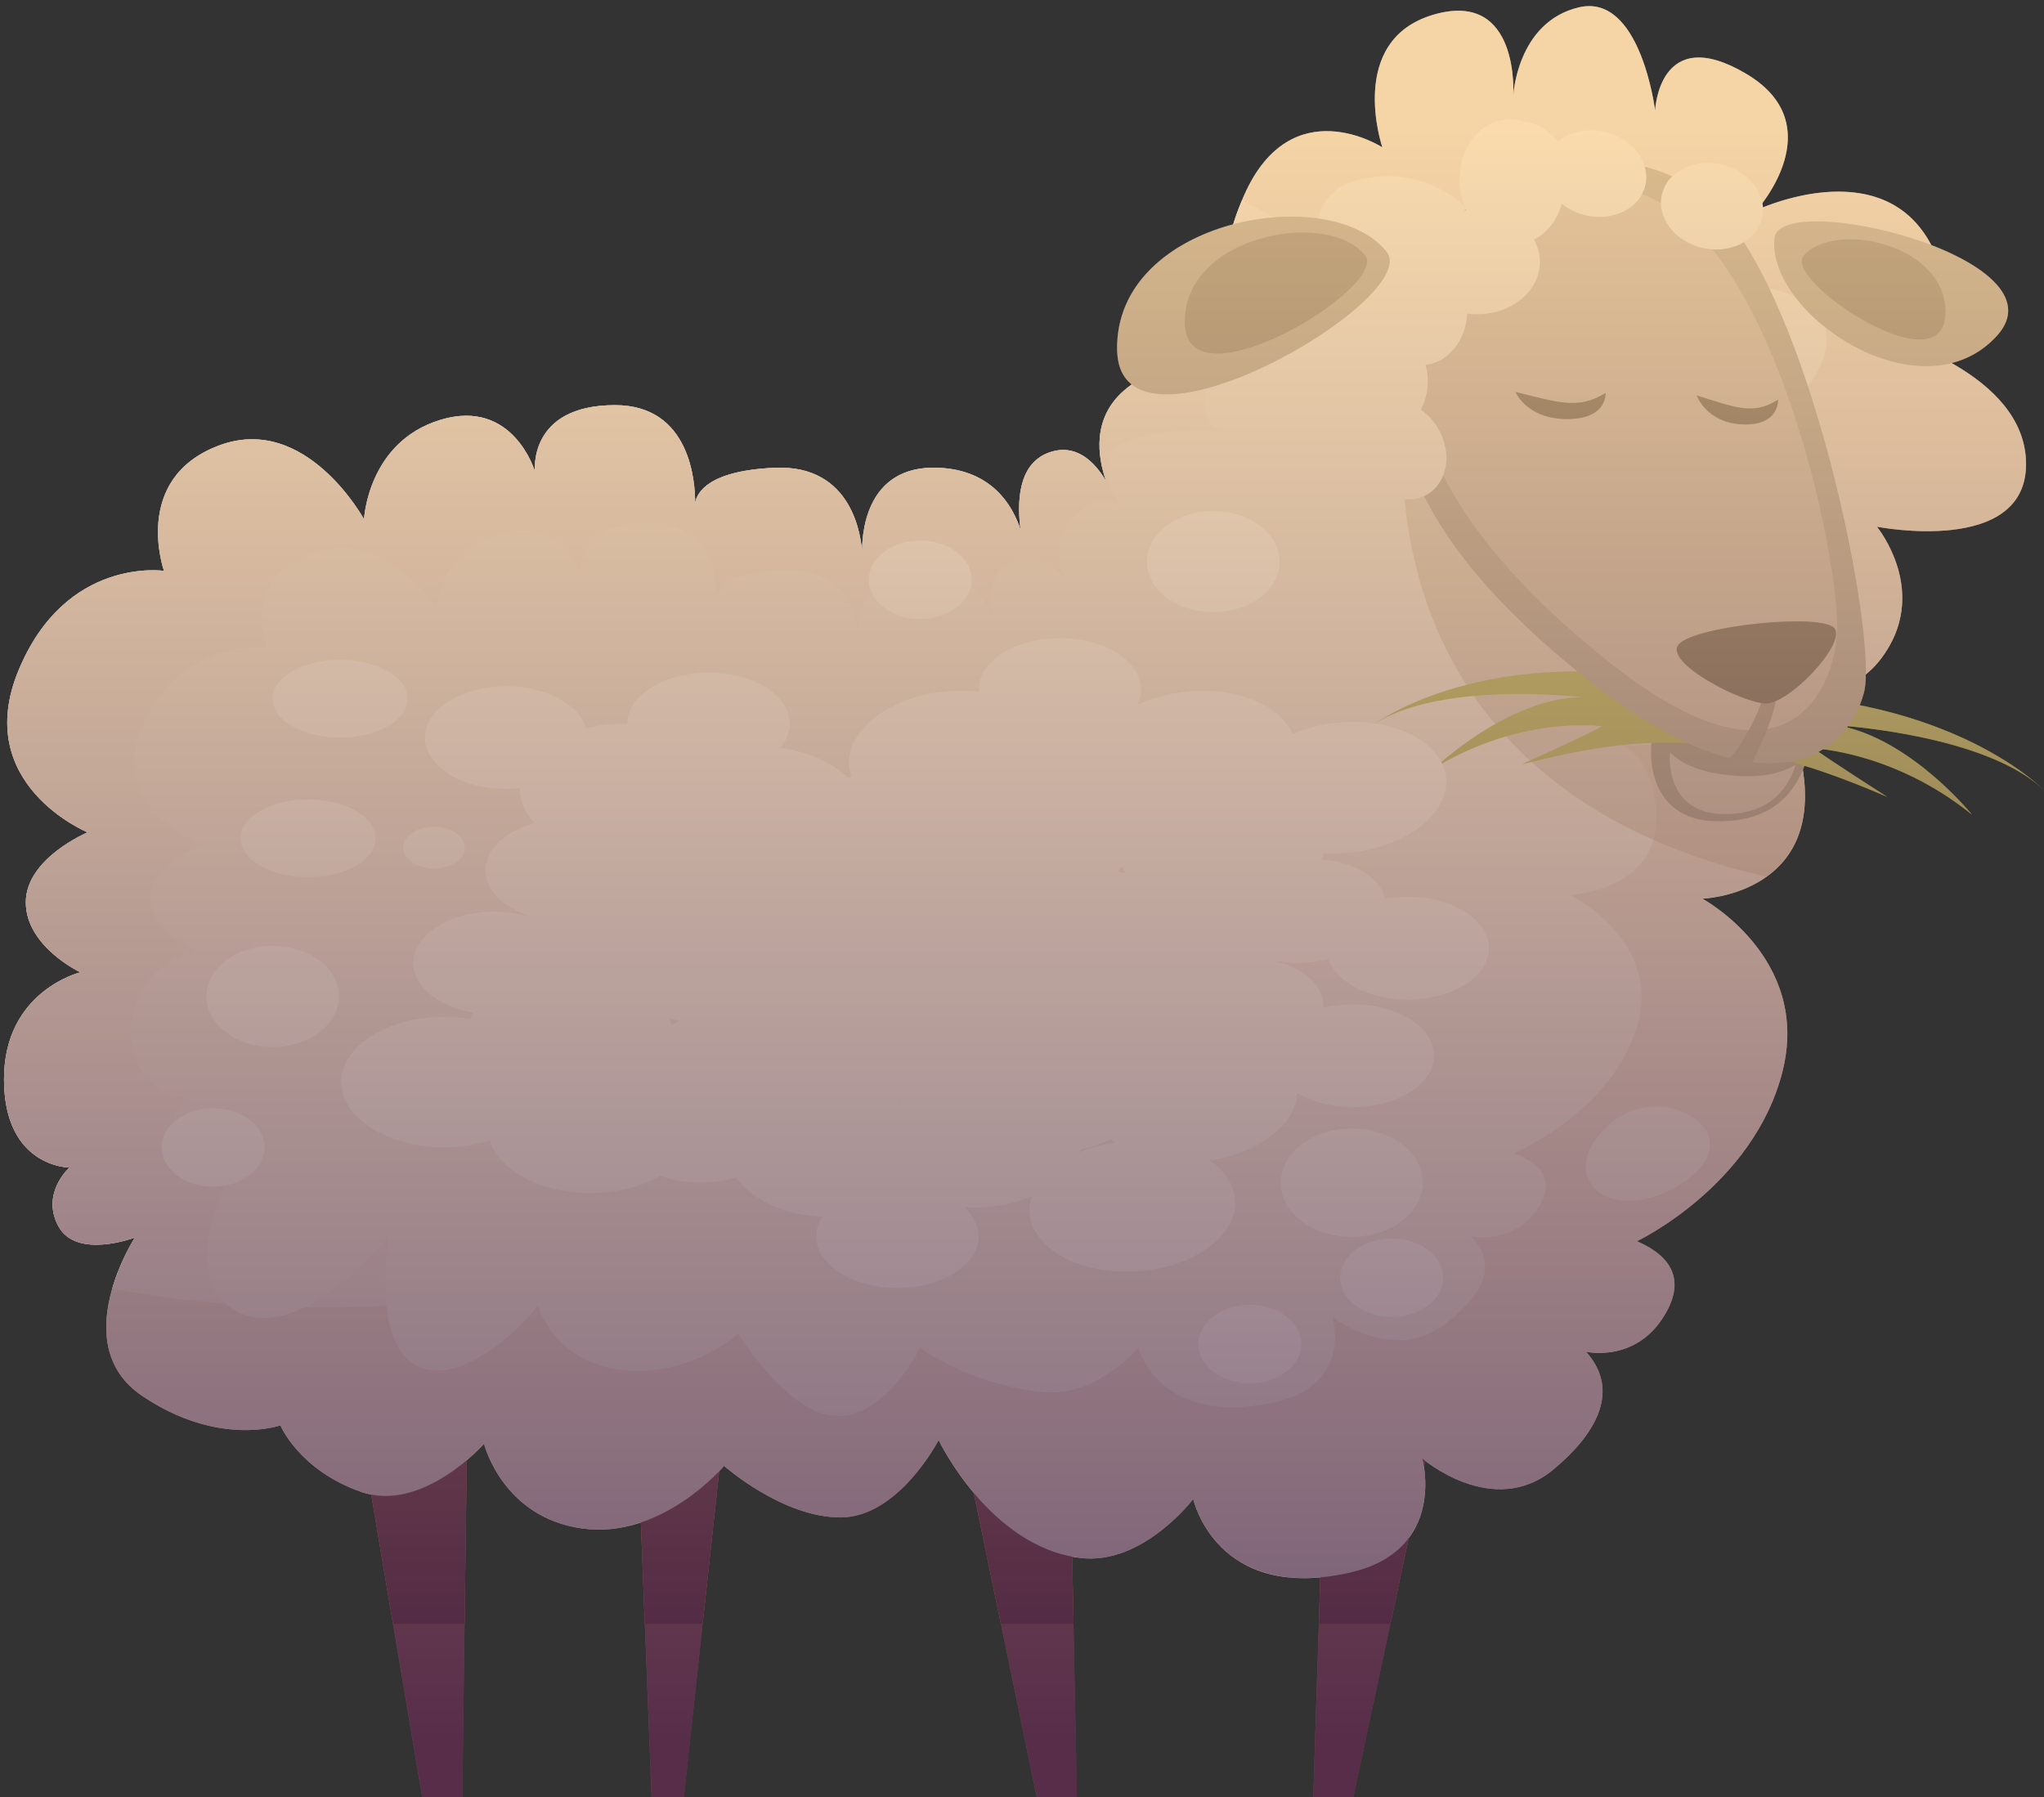 <?xml version="1.0" encoding="utf-8"?>
<!-- Generator: Adobe Illustrator 15.0.0, SVG Export Plug-In . SVG Version: 6.00 Build 0)  -->
<!DOCTYPE svg PUBLIC "-//W3C//DTD SVG 1.1//EN" "http://www.w3.org/Graphics/SVG/1.1/DTD/svg11.dtd">
<svg version="1.1" id="Layer_1" xmlns="http://www.w3.org/2000/svg" xmlns:xlink="http://www.w3.org/1999/xlink" x="0px" y="0px"
	 width="148.859px" height="130.901px" viewBox="0 0 148.859 130.901" enable-background="new 0 0 148.859 130.901"
	 xml:space="preserve">
<rect x="0" y="0" width="148.859" height="130.901" fill="#333333" stroke="none"/>
<g>
	<g>
		<polygon fill="#9F5E53" points="98.555,130.901 95.641,130.901 96.7,97.908 105.44,98.713 		"/>
		<polygon fill="#9F5E53" points="78.426,130.901 75.512,130.901 68.893,98.98 77.819,99.758 		"/>
		<polygon fill="#9F5E53" points="49.801,130.901 47.455,130.901 46.176,98.177 53.264,98.976 		"/>
		<polygon fill="#9F5E53" points="33.666,130.901 30.751,130.901 25.191,97.908 34.091,98.713 		"/>
		<g>
			<polygon fill="#7F443C" points="96.7,97.908 96.047,118.263 101.258,118.263 105.44,98.713 			"/>
			<polygon fill="#7F443C" points="68.893,98.98 72.891,118.263 78.18,118.263 77.819,99.758 			"/>
			<polygon fill="#7F443C" points="46.176,98.177 46.961,118.263 51.172,118.263 53.264,98.976 			"/>
			<polygon fill="#7F443C" points="25.191,97.908 28.622,118.263 33.833,118.263 34.091,98.713 			"/>
		</g>
		<path fill="#E6CDBE" d="M137.223,24.41c0,0,6.621-2.681,2.647-7.778c-3.972-5.098-11.918-1.342-11.918-1.342
			s5.562-6.168-0.794-9.924c-6.357-3.756-6.62,2.682-6.62,2.682s-1.06-8.582-5.562-7.51c-4.505,1.072-4.77,6.438-4.77,6.438
			s0.53-7.779-5.826-5.902c-6.357,1.879-3.707,9.657-3.707,9.657s-6.623-4.291-10.066,3.487c-2.313,5.225-0.922,7.175,0.242,7.897
			c-1.648-0.563-4.738-1.313-6.068,0.417c-0.996,1.297-0.385,3.518,0.391,5.299c-0.738-0.588-1.801-0.703-3.305,0.604
			c-2.354,2.044-1.931,4.842-1.309,6.613c-0.787-1.341-2.184-2.861-4.253-2.054c-2.195,0.856-2.235,3.671-1.978,5.602
			c-0.6-1.837-2.121-4.358-5.969-4.528c-5.463-0.242-5.601,5.115-5.57,6.225c-0.061-1.109-0.646-6.467-6.348-6.225
			c-4.881,0.206-5.699,1.831-5.816,2.576c0.008-1.506-0.33-7.136-5.837-7.136c-6.357,0-5.828,4.828-5.828,4.828
			s-1.589-5.365-6.886-3.757c-5.296,1.609-5.562,7.243-5.562,7.243s-4.237-7.778-10.595-5.364c-6.356,2.413-3.973,9.12-3.973,9.12
			s-7.149-1.072-10.592,7.243c-3.445,8.313,5.031,11.802,5.031,11.802S1.881,62.5,1.881,65.72c0,3.219,3.973,5.096,3.973,5.096
			s-5.562,1.342-5.562,7.779s4.767,6.438,4.767,6.438s-2.119,1.877-0.794,4.292c1.324,2.413,5.562,0.804,5.562,0.804
			s-5.032,7.78,0.528,11.535c5.562,3.755,10.067,2.146,10.067,2.146s1.322,3.219,5.825,4.827c4.504,1.61,9.006-3.484,9.006-3.484
			s1.323,5.363,7.151,6.168s10.329-4.56,10.329-4.56s4.237,3.755,8.474,3.755c4.24,0,7.152-5.633,7.152-5.633
			s3.707,7.781,10.329,8.585c4.54,0.55,8.212-4.292,8.212-4.292s1.653,7.555,11.389,5.363c7.151-1.609,5.297-8.314,5.297-8.314
			s5.146,4.442,9.535,0.805c2.912-2.413,5.033-5.635,2.383-8.584c0,0,3.443,0.805,5.563-2.414s-0.002-4.829-1.855-5.633
			c0,0,8.477-4.022,10.596-12.338c2.119-8.317-5.826-12.608-5.826-12.608s8.211-0.268,7.416-8.584
			c-0.318-3.322-1.48-5.015-2.764-5.853c2.783,0.109,6.301-0.363,8.324-2.999c3.709-4.827-0.266-9.656-0.266-9.656
			s10.861,2.144,10.861-4.562C147.553,27.094,137.223,24.41,137.223,24.41z"/>
		<g>
			<path fill="#EDD9CC" d="M54.542,90.239c35.504-11.107,58.938-37.203,52.343-58.287c-2.357-7.536-8.246-13.4-16.445-17.333
				c-2.061,4.917-0.723,6.793,0.41,7.496c-1.648-0.563-4.738-1.313-6.068,0.417c-0.996,1.297-0.385,3.518,0.391,5.299
				c-0.738-0.588-1.801-0.703-3.305,0.604c-2.354,2.044-1.931,4.842-1.309,6.613c-0.787-1.341-2.184-2.861-4.253-2.054
				c-2.195,0.856-2.235,3.671-1.978,5.602c-0.6-1.837-2.121-4.358-5.969-4.528c-5.463-0.242-5.601,5.115-5.57,6.225
				c-0.061-1.109-0.646-6.467-6.348-6.225c-4.881,0.206-5.699,1.831-5.816,2.576c0.008-1.506-0.33-7.136-5.837-7.136
				c-6.357,0-5.828,4.828-5.828,4.828s-1.589-5.365-6.886-3.757c-5.296,1.609-5.562,7.243-5.562,7.243s-4.237-7.778-10.595-5.364
				c-6.356,2.413-3.973,9.12-3.973,9.12s-7.149-1.072-10.592,7.243c-3.445,8.313,5.031,11.802,5.031,11.802S1.881,62.5,1.881,65.72
				c0,3.219,3.973,5.096,3.973,5.096s-5.562,1.342-5.562,7.779s4.767,6.438,4.767,6.438s-2.119,1.877-0.794,4.292
				c1.324,2.413,5.562,0.804,5.562,0.804s-1.036,1.606-1.648,3.709C21.53,96.437,37.884,95.45,54.542,90.239z"/>
		</g>
		<path fill="#EFDED3" d="M75.958,101.386c3.845,0.415,6.954-3.237,6.954-3.237s1.399,5.698,9.643,4.045
			c6.056-1.213,4.485-6.271,4.485-6.271s4.358,3.351,8.074,0.606c2.466-1.819,4.261-4.25,2.018-6.475c0,0,2.916,0.607,4.71-1.82
			c1.794-2.429-0.002-3.643-1.57-4.248c0,0,7.178-3.034,8.971-9.308c1.795-6.272-4.934-9.509-4.934-9.509s6.953-0.203,6.279-6.476
			c-0.672-6.271-5.83-4.854-5.83-4.854s7.4,1.82,10.539-1.821c3.141-3.642-0.225-7.283-0.225-7.283s9.197,1.616,9.197-3.441
			c0-5.057-8.747-7.08-8.747-7.08s10.202-7.469,6.838-11.314c-3.362-3.845-10.091-1.012-10.091-1.012s4.709-4.652-0.673-7.486
			c-5.384-2.832-5.827,0.236-5.827,0.236s-1.938-6.559-5.75-5.75c-3.814,0.809-2.775,6.729-2.775,6.729s-3.093-3.895-8.475-2.479
			c-5.384,1.416-2,10-2,10s-4.835-3.866-7.75,2c-2.916,5.867,0,6.25,0,6.25s-6.331-0.41-7.902,1.41
			c-1.57,1.82,1.569,6.068,1.569,6.068s-0.897-4.045-4.036-1.617s-0.449,6.271-0.449,6.271s-1.346-3.845-4.261-2.832
			c-2.915,1.012-1.345,5.665-1.345,5.665s-0.226-4.653-5.384-4.856c-5.157-0.203-4.71,4.856-4.71,4.856s0-5.06-5.382-4.856
			s-4.934,2.226-4.934,2.226s0.448-5.664-4.934-5.664c-5.383,0-4.935,3.642-4.935,3.642s-1.345-4.047-5.831-2.834
			c-4.485,1.215-4.709,5.464-4.709,5.464s-3.588-5.866-8.972-4.046c-5.382,1.82-3.364,6.879-3.364,6.879s-6.054-0.81-8.969,5.463
			c-2.917,6.271,4.26,8.902,4.26,8.902s-3.813,1.415-3.813,3.844c0,2.428,3.364,3.844,3.364,3.844s-4.709,1.012-4.709,5.867
			c0,4.856,4.037,4.856,4.037,4.856s-1.794,1.414-0.672,3.236c1.121,1.819,4.709,0.606,4.709,0.606s-5.339,8.773-0.63,11.605
			c4.709,2.833,11.25-5.25,11.25-5.25s-1.313,8.287,2.5,9.5c3.814,1.216,8.41-4.524,8.41-4.524s1.121,4.046,6.056,4.652
			c4.935,0.606,8.535-2.628,8.535-2.628s3.662,6,7.25,6c3.589,0,6-5,6-5S70.352,100.779,75.958,101.386z"/>
		<path opacity="0.4" fill="#AF8C74" d="M128.633,51.015c1.836,0.072,3.984-0.124,5.819-1.013
			c-3.182-2.864-6.347-6.591-9.146-10.953c-5.94-9.255-8.574-18.8-7.361-24.731c-1.538-0.166-2.973,0.1-4.26,0.904
			c-12,7.5-11,13-11,13c-0.752,2.105-4.35,28.644,25.953,35.637c1.689-1.201,3.109-3.302,2.758-6.991
			C131.078,53.545,129.916,51.853,128.633,51.015z"/>
		<path fill="#917C6F" d="M132.025,53.366c-0.396,2.414-1.438,6.64-7.197,6.438c-5.762-0.202-5.782-7.338-1.809-12.166
			C126.99,42.811,132.025,53.366,132.025,53.366z"/>
		<path fill="#C4AB9D" d="M131.156,54.064c-0.32,1.956-1.163,5.38-5.831,5.217c-4.669-0.164-4.685-5.945-1.466-9.857
			S131.156,54.064,131.156,54.064z"/>
		<path fill="#917C6F" d="M133.315,52.465c-0.704,1.813-2.305,4.93-8.401,3.85c-6.097-1.081-5.281-6.63-0.494-9.745
			C129.206,43.452,133.315,52.465,133.315,52.465z"/>
		<path fill="#A59083" d="M100.992,18.354c-4.051-5.18-19.828-2.426-19.633,7.148C81.545,34.647,103.647,21.749,100.992,18.354z"/>
		<path fill="#A59083" d="M129.229,17.353c-0.562,5.547,10.694,13.105,16.185,7.124C150.66,18.767,129.596,13.718,129.229,17.353z"
			/>
		<path fill="#A4A436" d="M123.399,54.132c-3.085-0.085-5.903-0.176-12.584,1.542c0,0,4.929-2.227,5.858-2.777
			c0,0-5.783-0.849-12.16,3.01c0,0,5.287-5.046,10.65-5.132c0,0-10.752-1.305-15.523,2.259c0,0,7.682-6.16,22.614-3.445
			L123.399,54.132z"/>
		<path fill="#9E9E36" d="M125.283,54.47c3.053,0.453,5.843,0.855,12.154,3.563c0,0-4.507-2.87-5.336-3.528
			c0,0,5.828,0.223,11.508,4.823c0,0-4.42-5.491-9.689-6.491c0,0,10.795,0.661,14.939,4.721c0,0-6.605-6.918-21.739-7.018
			L125.283,54.47z"/>
		<path fill="#A59083" d="M135.75,50.431c-1.248,4.804-7.443,9.053-19.966-0.806c-13.659-10.752-15.158-19.158-13.831-26.153
			c2.213-11.668,17.185-15.49,23.738-7.645C132.248,23.674,136.744,46.607,135.75,50.431z"/>
		<path fill="#C4AB9D" d="M133.77,46.388c-0.375,4.125-3.853,11.858-16.375,2c-13.66-10.752-16.31-20.382-13.125-26.75
			c4-8,13.57-11.721,20.125-3.875C130.949,25.609,134.127,42.454,133.77,46.388z"/>
		<path fill="#7B665A" d="M99.404,18.581c-2.786-3.432-13.356-1.391-13.111,5.041C86.529,29.769,101.23,20.832,99.404,18.581z"/>
		<path fill="#7B665A" d="M131.363,18.616c2.377-2.672,10.764-0.69,10.299,4.474C141.215,28.021,129.807,20.367,131.363,18.616z"/>
		<path fill="#524138" d="M123.563,28.799c2.676,0.805,4.072,1.508,5.934,0.302c0,0,0.117,1.911-2.56,1.811
			S123.563,28.799,123.563,28.799z"/>
		<path fill="#524138" d="M110.365,28.546c2.973,0.698,4.53,1.35,6.566,0.068c0,0,0.164,1.906-2.795,1.911
			C111.177,30.53,110.365,28.546,110.365,28.546z"/>
		<path fill="#EFDED3" d="M117.02,82.055c3.918-3.755,10.833,0.5,5.666,4S113.02,85.888,117.02,82.055z"/>
		<path fill="#917C6F" d="M128.353,50.805c-0.083,0.833-1.667,3.832-2.417,4.416l1.667,0.334c0,0,1.833-3.583,1.75-5L128.353,50.805
			z"/>
		<path fill="#524138" d="M122.271,46.91c1.253-1.357,10.662-2.314,11.367-1.107c0.703,1.208-3.32,5.432-5.029,5.432
			C126.898,51.234,121.064,48.217,122.271,46.91z"/>
		<g>
			<ellipse fill="#FDF0E7" cx="60.52" cy="83.888" rx="7.5" ry="4.75"/>
			<ellipse fill="#FDF0E7" cx="51.019" cy="82.388" rx="5.912" ry="3.744"/>
			<ellipse fill="#FDF0E7" cx="43.269" cy="68.888" rx="5.912" ry="3.744"/>
			<ellipse fill="#FDF0E7" cx="36.019" cy="70.138" rx="5.912" ry="3.744"/>
			<ellipse fill="#FDF0E7" cx="41.269" cy="63.388" rx="5.912" ry="3.744"/>
			<ellipse fill="#FDF0E7" cx="51.602" cy="52.722" rx="5.912" ry="3.744"/>
			<ellipse fill="#FDF0E7" cx="36.857" cy="53.722" rx="5.912" ry="3.744"/>
			<ellipse fill="#FDF0E7" cx="77.19" cy="50.222" rx="5.912" ry="3.744"/>
			<ellipse fill="#FDF0E7" cx="98.523" cy="76.888" rx="5.912" ry="3.744"/>
			<ellipse fill="#FDF0E7" cx="102.523" cy="69.055" rx="5.912" ry="3.744"/>
			<ellipse fill="#FDF0E7" cx="65.357" cy="90.055" rx="5.912" ry="3.744"/>
			<ellipse fill="#FDF0E7" cx="48.269" cy="63.638" rx="5.912" ry="3.744"/>
			<ellipse fill="#FDF0E7" cx="54.02" cy="78.138" rx="7.5" ry="4.75"/>
			<ellipse fill="#FDF0E7" cx="43.019" cy="82.138" rx="7.5" ry="4.75"/>
			<ellipse fill="#FDF0E7" cx="32.353" cy="78.805" rx="7.5" ry="4.75"/>
			<ellipse fill="#FDF0E7" cx="55.353" cy="59.139" rx="7.5" ry="4.75"/>
			<ellipse fill="#FDF0E7" cx="45.353" cy="57.472" rx="7.5" ry="4.75"/>
			<ellipse fill="#FDF0E7" cx="52.019" cy="69.888" rx="7.5" ry="4.75"/>
			<ellipse fill="#FDF0E7" cx="41.519" cy="75.388" rx="7.5" ry="4.75"/>
			
				<ellipse transform="matrix(-0.995 0.098 -0.098 -0.995 143.654 103.1)" fill="#FDF0E7" cx="69.291" cy="55.084" rx="7.501" ry="4.751"/>
			
				<ellipse transform="matrix(-0.995 0.098 -0.098 -0.995 162.863 103.279)" fill="#FDF0E7" cx="78.892" cy="55.645" rx="5.912" ry="3.744"/>
			
				<ellipse transform="matrix(-0.995 0.098 -0.098 -0.995 182.138 127.68)" fill="#FDF0E7" cx="87.93" cy="68.318" rx="5.912" ry="3.745"/>
			
				<ellipse transform="matrix(-0.995 0.098 -0.098 -0.995 196.102 123.074)" fill="#FDF0E7" cx="95.022" cy="66.363" rx="5.912" ry="3.744"/>
			
				<ellipse transform="matrix(-0.995 0.098 -0.098 -0.995 187.704 137.961)" fill="#FDF0E7" cx="90.46" cy="73.596" rx="5.912" ry="3.744"/>
			
				<ellipse transform="matrix(-0.995 0.098 -0.098 -0.995 173.806 139.513)" fill="#FDF0E7" cx="83.47" cy="74.034" rx="5.912" ry="3.744"/>
			
				<ellipse transform="matrix(-0.995 0.098 -0.098 -0.995 158.187 112.551)" fill="#FDF0E7" cx="76.324" cy="60.168" rx="7.499" ry="4.75"/>
			
				<ellipse transform="matrix(-0.995 0.098 -0.098 -0.995 178.748 101.419)" fill="#FDF0E7" cx="86.879" cy="55.107" rx="7.5" ry="4.75"/>
			
				<ellipse transform="matrix(-0.995 0.098 -0.098 -0.995 200.801 104.875)" fill="#FDF0E7" cx="97.82" cy="57.378" rx="7.5" ry="4.75"/>
			
				<ellipse transform="matrix(-0.995 0.098 -0.098 -0.995 161.129 150.483)" fill="#FDF0E7" cx="76.862" cy="79.206" rx="7.5" ry="4.75"/>
			
				<ellipse transform="matrix(-0.995 0.098 -0.098 -0.995 137.825 144.296)" fill="#FDF0E7" cx="65.362" cy="75.539" rx="7.5" ry="4.75"/>
			
				<ellipse transform="matrix(-0.995 0.098 -0.098 -0.995 156.169 137.727)" fill="#FDF0E7" cx="74.696" cy="72.706" rx="7.5" ry="4.75"/>
			
				<ellipse transform="matrix(-0.995 0.098 -0.098 -0.995 181.376 150.845)" fill="#FDF0E7" cx="86.977" cy="79.885" rx="7.501" ry="4.749"/>
			
				<ellipse transform="matrix(-0.998 0.061 -0.061 -0.998 147.531 161.835)" fill="#FDF0E7" cx="71.303" cy="83.162" rx="7.501" ry="4.748"/>
			
				<ellipse transform="matrix(-0.998 0.061 -0.061 -0.998 170.128 170.479)" fill="#FDF0E7" cx="82.47" cy="87.828" rx="7.501" ry="4.748"/>
			
				<ellipse transform="matrix(-0.995 0.098 -0.098 -0.995 164.556 128.272)" fill="#FDF0E7" cx="79.124" cy="68.182" rx="7.5" ry="4.75"/>
			
				<ellipse transform="matrix(-0.995 0.098 -0.098 -0.995 138.075 125.243)" fill="#FDF0E7" cx="65.958" cy="66.016" rx="15.732" ry="9.964"/>
			
				<ellipse transform="matrix(-0.995 0.098 -0.098 -0.995 183.694 114.317)" fill="#FDF0E7" cx="89.034" cy="61.678" rx="7.5" ry="4.75"/>
		</g>
		<ellipse fill="#FDF0E7" cx="22.436" cy="61.054" rx="4.917" ry="2.833"/>
		<ellipse fill="#FDF0E7" cx="24.769" cy="50.887" rx="4.917" ry="2.833"/>
		<ellipse fill="#FDF0E7" cx="31.605" cy="61.736" rx="2.247" ry="1.516"/>
		<path fill="#FDF0E7" d="M24.686,72.569c0-2.035-2.162-3.682-4.831-3.682c-2.668,0-4.83,1.646-4.83,3.682
			c0,2.037,2.162,3.684,4.83,3.684C22.523,76.253,24.686,74.606,24.686,72.569z"/>
		<path fill="#FDF0E7" d="M93.186,40.902c0-2.035-2.162-3.682-4.83-3.682s-4.83,1.646-4.83,3.682c0,2.037,2.162,3.684,4.83,3.684
			S93.186,42.939,93.186,40.902z"/>
		<path fill="#FDF0E7" d="M19.268,83.569c0-1.578-1.677-2.855-3.747-2.855c-2.069,0-3.746,1.277-3.746,2.855
			c0,1.58,1.677,2.857,3.746,2.857C17.591,86.427,19.268,85.149,19.268,83.569z"/>
		<path fill="#FDF0E7" d="M105.099,93.054c0-1.578-1.677-2.855-3.747-2.855c-2.068,0-3.746,1.277-3.746,2.855
			c0,1.58,1.678,2.857,3.746,2.857C103.422,95.911,105.099,94.634,105.099,93.054z"/>
		<path fill="#FDF0E7" d="M70.766,42.22c0-1.578-1.677-2.855-3.746-2.855c-2.07,0-3.746,1.277-3.746,2.855
			c0,1.58,1.676,2.857,3.746,2.857C69.089,45.077,70.766,43.8,70.766,42.22z"/>
		<path fill="#FDF0E7" d="M94.766,97.888c0-1.578-1.678-2.855-3.747-2.855s-3.746,1.277-3.746,2.855c0,1.58,1.677,2.857,3.746,2.857
			S94.766,99.468,94.766,97.888z"/>
		<path fill="#FDF0E7" d="M103.615,86.134c0-2.179-2.314-3.941-5.172-3.941c-2.856,0-5.171,1.763-5.171,3.941
			c0,2.181,2.314,3.944,5.171,3.944C101.301,90.078,103.615,88.314,103.615,86.134z"/>
		<ellipse fill="#EFDED3" cx="107.582" cy="19.075" rx="4.563" ry="3.813"/>
		
			<ellipse transform="matrix(0.113 0.994 -0.994 0.113 110.792 -97.668)" fill="#EFDED3" cx="110.082" cy="13.2" rx="4.562" ry="3.812"/>
		
			<ellipse transform="matrix(0.973 0.232 -0.232 0.973 6.128 -26.641)" fill="#EFDED3" cx="116.127" cy="12.685" rx="3.746" ry="3.119"/>
		
			<ellipse transform="matrix(0.973 0.232 -0.232 0.973 6.912 -28.551)" fill="#EFDED3" cx="124.627" cy="15.06" rx="3.746" ry="3.119"/>
		
			<ellipse transform="matrix(-0.151 0.989 -0.989 -0.151 143.705 -67.575)" fill="#EFDED3" cx="100.876" cy="27.935" rx="3.746" ry="3.119"/>
		
			<ellipse transform="matrix(0.51 0.86 -0.86 0.51 78.239 -71.671)" fill="#EFDED3" cx="102.001" cy="32.809" rx="3.746" ry="3.119"/>
		
			<ellipse transform="matrix(-0.151 0.989 -0.989 -0.151 141.947 -76.315)" fill="#EFDED3" cx="103.751" cy="22.81" rx="3.746" ry="3.119"/>
	</g>
	<defs>
		<filter id="Adobe_OpacityMaskFilter" filterUnits="userSpaceOnUse" x="0.292" y="0.445" width="148.567" height="130.456">
			<feFlood  style="flood-color:white;flood-opacity:1" result="back"/>
			<feBlend  in="SourceGraphic" in2="back" mode="normal"/>
		</filter>
	</defs>
	<mask maskUnits="userSpaceOnUse" x="0.292" y="0.445" width="148.567" height="130.456" id="SVGID_1_">
		<g filter="url(#Adobe_OpacityMaskFilter)">
			<defs>
				<filter id="Adobe_OpacityMaskFilter_1_" filterUnits="userSpaceOnUse" x="0.292" y="0.445" width="148.567" height="130.456">
					<feFlood  style="flood-color:white;flood-opacity:1" result="back"/>
					<feBlend  in="SourceGraphic" in2="back" mode="normal"/>
				</filter>
			</defs>
			<mask maskUnits="userSpaceOnUse" x="0.292" y="0.445" width="148.567" height="130.456" id="SVGID_1_">
				<g filter="url(#Adobe_OpacityMaskFilter_1_)">
				</g>
			</mask>
			<linearGradient id="SVGID_2_" gradientUnits="userSpaceOnUse" x1="74.576" y1="6.888" x2="74.576" y2="126.904">
				<stop  offset="0.021" style="stop-color:#999999"/>
				<stop  offset="1" style="stop-color:#FFFFFF"/>
			</linearGradient>
			<path mask="url(#SVGID_1_)" fill="url(#SVGID_2_)" d="M143.609,59.328c0,0-4.091-5.066-9.09-6.346
				c0.021-0.03,0.043-0.062,0.064-0.092c2.407,0.219,10.748,1.212,14.275,4.667c0,0-4.169-4.335-13.423-6.188
				c0.126-0.309,0.231-0.622,0.313-0.939c0.083-0.317,0.124-0.776,0.133-1.337c0.387-0.315,0.754-0.661,1.074-1.078
				c3.709-4.827-0.266-9.656-0.266-9.656s10.861,2.144,10.861-4.562c0-3.467-2.762-5.855-5.429-7.357
				c1.208-0.303,2.337-0.926,3.29-1.964c2.391-2.602-0.686-5.063-4.771-6.632c-0.193-0.388-0.443-0.791-0.772-1.213
				c-3.463-4.444-9.944-2.16-11.548-1.501c-0.007-0.086-0.018-0.171-0.032-0.257c1.104-1.444,4.235-6.336-1.132-9.508
				c-6.357-3.756-6.62,2.682-6.62,2.682s-1.06-8.582-5.562-7.51c-4.505,1.072-4.77,6.438-4.77,6.438s0.53-7.779-5.826-5.902
				c-6.357,1.879-3.707,9.657-3.707,9.657s-6.623-4.291-10.066,3.487c-0.063,0.139-0.111,0.268-0.168,0.401l0,0
				c-0.002,0.005-0.003,0.009-0.005,0.013c-0.257,0.615-0.462,1.184-0.62,1.705c-4.521,1.195-8.555,4.296-8.455,9.166
				c0.023,1.178,0.416,1.984,1.066,2.498c-0.18,0.123-0.365,0.266-0.559,0.434c-2.354,2.044-1.931,4.842-1.309,6.613
				c-0.787-1.341-2.184-2.861-4.253-2.054c-2.195,0.856-2.235,3.671-1.978,5.602c-0.6-1.837-2.121-4.358-5.969-4.528
				c-5.463-0.242-5.601,5.115-5.57,6.225c-0.061-1.109-0.646-6.467-6.348-6.225c-4.881,0.206-5.699,1.831-5.816,2.576
				c0.008-1.506-0.33-7.136-5.837-7.136c-6.357,0-5.828,4.828-5.828,4.828s-1.589-5.365-6.886-3.757
				c-5.296,1.609-5.562,7.243-5.562,7.243s-4.237-7.778-10.595-5.364c-6.356,2.413-3.973,9.12-3.973,9.12s-7.149-1.072-10.592,7.243
				c-3.445,8.313,5.031,11.802,5.031,11.802S1.881,62.5,1.881,65.72c0,3.219,3.973,5.096,3.973,5.096s-5.562,1.342-5.562,7.779
				s4.767,6.438,4.767,6.438s-2.119,1.877-0.794,4.292c1.324,2.413,5.562,0.804,5.562,0.804s-1.035,1.604-1.647,3.706
				c0,0.001,0,0.002,0,0.002l0,0.001c-0.736,2.528-0.859,5.776,2.177,7.826c5.562,3.755,10.067,2.146,10.067,2.146
				s1.322,3.219,5.825,4.827c0.263,0.094,0.525,0.16,0.788,0.211l3.717,22.055h2.914l0.325-24.551
				c0.788-0.666,1.263-1.199,1.263-1.199s1.323,5.363,7.151,6.168c1.536,0.212,2.975-0.01,4.269-0.444l0.288,7.388l0,0l0.494,12.639
				h2.346l2.576-23.754c0.226-0.235,0.356-0.388,0.356-0.388s4.237,3.755,8.474,3.755c4.24,0,7.152-5.633,7.152-5.633
				s0.885,1.846,2.551,3.831l4.602,22.188h2.914l-0.246-12.639l0,0l-0.096-4.91c0.201,0.038,0.397,0.089,0.604,0.114
				c4.54,0.55,8.212-4.292,8.212-4.292s1.41,6.413,9.256,5.701l-0.516,16.025h2.914l4.043-18.897c1.39-1.861,1.27-4.121,1.107-5.179
				l0.092-0.432c1.002,0.771,5.455,3.842,9.324,0.635c2.912-2.413,5.033-5.635,2.383-8.584c0,0,3.443,0.805,5.563-2.414
				s-0.002-4.829-1.855-5.633c0,0,8.477-4.022,10.596-12.338c2.119-8.317-5.826-12.608-5.826-12.608s2.54-0.088,4.658-1.593l0,0
				c0,0,0.001-0.001,0.002-0.001c0.133-0.095,0.258-0.204,0.387-0.31c0.091-0.075,0.184-0.146,0.271-0.227
				c0.111-0.102,0.216-0.216,0.322-0.328c0.098-0.104,0.195-0.206,0.287-0.317c0.095-0.114,0.183-0.237,0.271-0.361
				c0.093-0.131,0.182-0.266,0.268-0.407c0.076-0.128,0.148-0.26,0.219-0.397c0.081-0.161,0.155-0.331,0.227-0.506
				c0.057-0.141,0.111-0.282,0.161-0.432c0.065-0.199,0.116-0.411,0.167-0.627c0.034-0.149,0.072-0.296,0.1-0.454
				c0.043-0.254,0.064-0.527,0.086-0.804c0.01-0.144,0.031-0.278,0.035-0.429c0.013-0.438,0.002-0.898-0.045-1.392
				c-0.027-0.279-0.068-0.53-0.105-0.787c0.043-0.103,0.083-0.205,0.122-0.308c1.62,0.494,3.55,1.198,6.024,2.261
				c0,0-3.685-2.347-5-3.281c0.111-0.06,0.22-0.12,0.325-0.185C134.438,54.771,139.066,55.648,143.609,59.328z"/>
		</g>
	</mask>
	<linearGradient id="SVGID_3_" gradientUnits="userSpaceOnUse" x1="74.576" y1="6.888" x2="74.576" y2="126.904">
		<stop  offset="0.021" style="stop-color:#FFD995"/>
		<stop  offset="1" style="stop-color:#260C44"/>
	</linearGradient>
	<path opacity="0.6" fill="url(#SVGID_3_)" d="M143.609,59.328c0,0-4.091-5.066-9.09-6.346c0.021-0.03,0.043-0.062,0.064-0.092
		c2.407,0.219,10.748,1.212,14.275,4.667c0,0-4.169-4.335-13.423-6.188c0.126-0.309,0.231-0.622,0.313-0.939
		c0.083-0.317,0.124-0.776,0.133-1.337c0.387-0.315,0.754-0.661,1.074-1.078c3.709-4.827-0.266-9.656-0.266-9.656
		s10.861,2.144,10.861-4.562c0-3.467-2.762-5.855-5.429-7.357c1.208-0.303,2.337-0.926,3.29-1.964
		c2.391-2.602-0.686-5.063-4.771-6.632c-0.193-0.388-0.443-0.791-0.772-1.213c-3.463-4.444-9.944-2.16-11.548-1.501
		c-0.007-0.086-0.018-0.171-0.032-0.257c1.104-1.444,4.235-6.336-1.132-9.508c-6.357-3.756-6.62,2.682-6.62,2.682
		s-1.06-8.582-5.562-7.51c-4.505,1.072-4.77,6.438-4.77,6.438s0.53-7.779-5.826-5.902c-6.357,1.879-3.707,9.657-3.707,9.657
		s-6.623-4.291-10.066,3.487c-0.063,0.139-0.111,0.268-0.168,0.401l0,0c-0.002,0.005-0.003,0.009-0.005,0.013
		c-0.257,0.615-0.462,1.184-0.62,1.705c-4.521,1.195-8.555,4.296-8.455,9.166c0.023,1.178,0.416,1.984,1.066,2.498
		c-0.18,0.123-0.365,0.266-0.559,0.434c-2.354,2.044-1.931,4.842-1.309,6.613c-0.787-1.341-2.184-2.861-4.253-2.054
		c-2.195,0.856-2.235,3.671-1.978,5.602c-0.6-1.837-2.121-4.358-5.969-4.528c-5.463-0.242-5.601,5.115-5.57,6.225
		c-0.061-1.109-0.646-6.467-6.348-6.225c-4.881,0.206-5.699,1.831-5.816,2.576c0.008-1.506-0.33-7.136-5.837-7.136
		c-6.357,0-5.828,4.828-5.828,4.828s-1.589-5.365-6.886-3.757c-5.296,1.609-5.562,7.243-5.562,7.243s-4.237-7.778-10.595-5.364
		c-6.356,2.413-3.973,9.12-3.973,9.12s-7.149-1.072-10.592,7.243c-3.445,8.313,5.031,11.802,5.031,11.802S1.881,62.5,1.881,65.72
		c0,3.219,3.973,5.096,3.973,5.096s-5.562,1.342-5.562,7.779s4.767,6.438,4.767,6.438s-2.119,1.877-0.794,4.292
		c1.324,2.413,5.562,0.804,5.562,0.804s-1.035,1.604-1.647,3.706c0,0.001,0,0.002,0,0.002l0,0.001
		c-0.736,2.528-0.859,5.776,2.177,7.826c5.562,3.755,10.067,2.146,10.067,2.146s1.322,3.219,5.825,4.827
		c0.263,0.094,0.525,0.16,0.788,0.211l3.717,22.055h2.914l0.325-24.551c0.788-0.666,1.263-1.199,1.263-1.199
		s1.323,5.363,7.151,6.168c1.536,0.212,2.975-0.01,4.269-0.444l0.288,7.388l0,0l0.494,12.639h2.346l2.576-23.754
		c0.226-0.235,0.356-0.388,0.356-0.388s4.237,3.755,8.474,3.755c4.24,0,7.152-5.633,7.152-5.633s0.885,1.846,2.551,3.831
		l4.602,22.188h2.914l-0.246-12.639l0,0l-0.096-4.91c0.201,0.038,0.397,0.089,0.604,0.114c4.54,0.55,8.212-4.292,8.212-4.292
		s1.41,6.413,9.256,5.701l-0.516,16.025h2.914l4.043-18.897c1.39-1.861,1.27-4.121,1.107-5.179l0.092-0.432
		c1.002,0.771,5.455,3.842,9.324,0.635c2.912-2.413,5.033-5.635,2.383-8.584c0,0,3.443,0.805,5.563-2.414s-0.002-4.829-1.855-5.633
		c0,0,8.477-4.022,10.596-12.338c2.119-8.317-5.826-12.608-5.826-12.608s2.54-0.088,4.658-1.593l0,0c0,0,0.001-0.001,0.002-0.001
		c0.133-0.095,0.258-0.204,0.387-0.31c0.091-0.075,0.184-0.146,0.271-0.227c0.111-0.102,0.216-0.216,0.322-0.328
		c0.098-0.104,0.195-0.206,0.287-0.317c0.095-0.114,0.183-0.237,0.271-0.361c0.093-0.131,0.182-0.266,0.268-0.407
		c0.076-0.128,0.148-0.26,0.219-0.397c0.081-0.161,0.155-0.331,0.227-0.506c0.057-0.141,0.111-0.282,0.161-0.432
		c0.065-0.199,0.116-0.411,0.167-0.627c0.034-0.149,0.072-0.296,0.1-0.454c0.043-0.254,0.064-0.527,0.086-0.804
		c0.01-0.144,0.031-0.278,0.035-0.429c0.013-0.438,0.002-0.898-0.045-1.392c-0.027-0.279-0.068-0.53-0.105-0.787
		c0.043-0.103,0.083-0.205,0.122-0.308c1.62,0.494,3.55,1.198,6.024,2.261c0,0-3.685-2.347-5-3.281
		c0.111-0.06,0.22-0.12,0.325-0.185C134.438,54.771,139.066,55.648,143.609,59.328z"/>
</g>
</svg>
